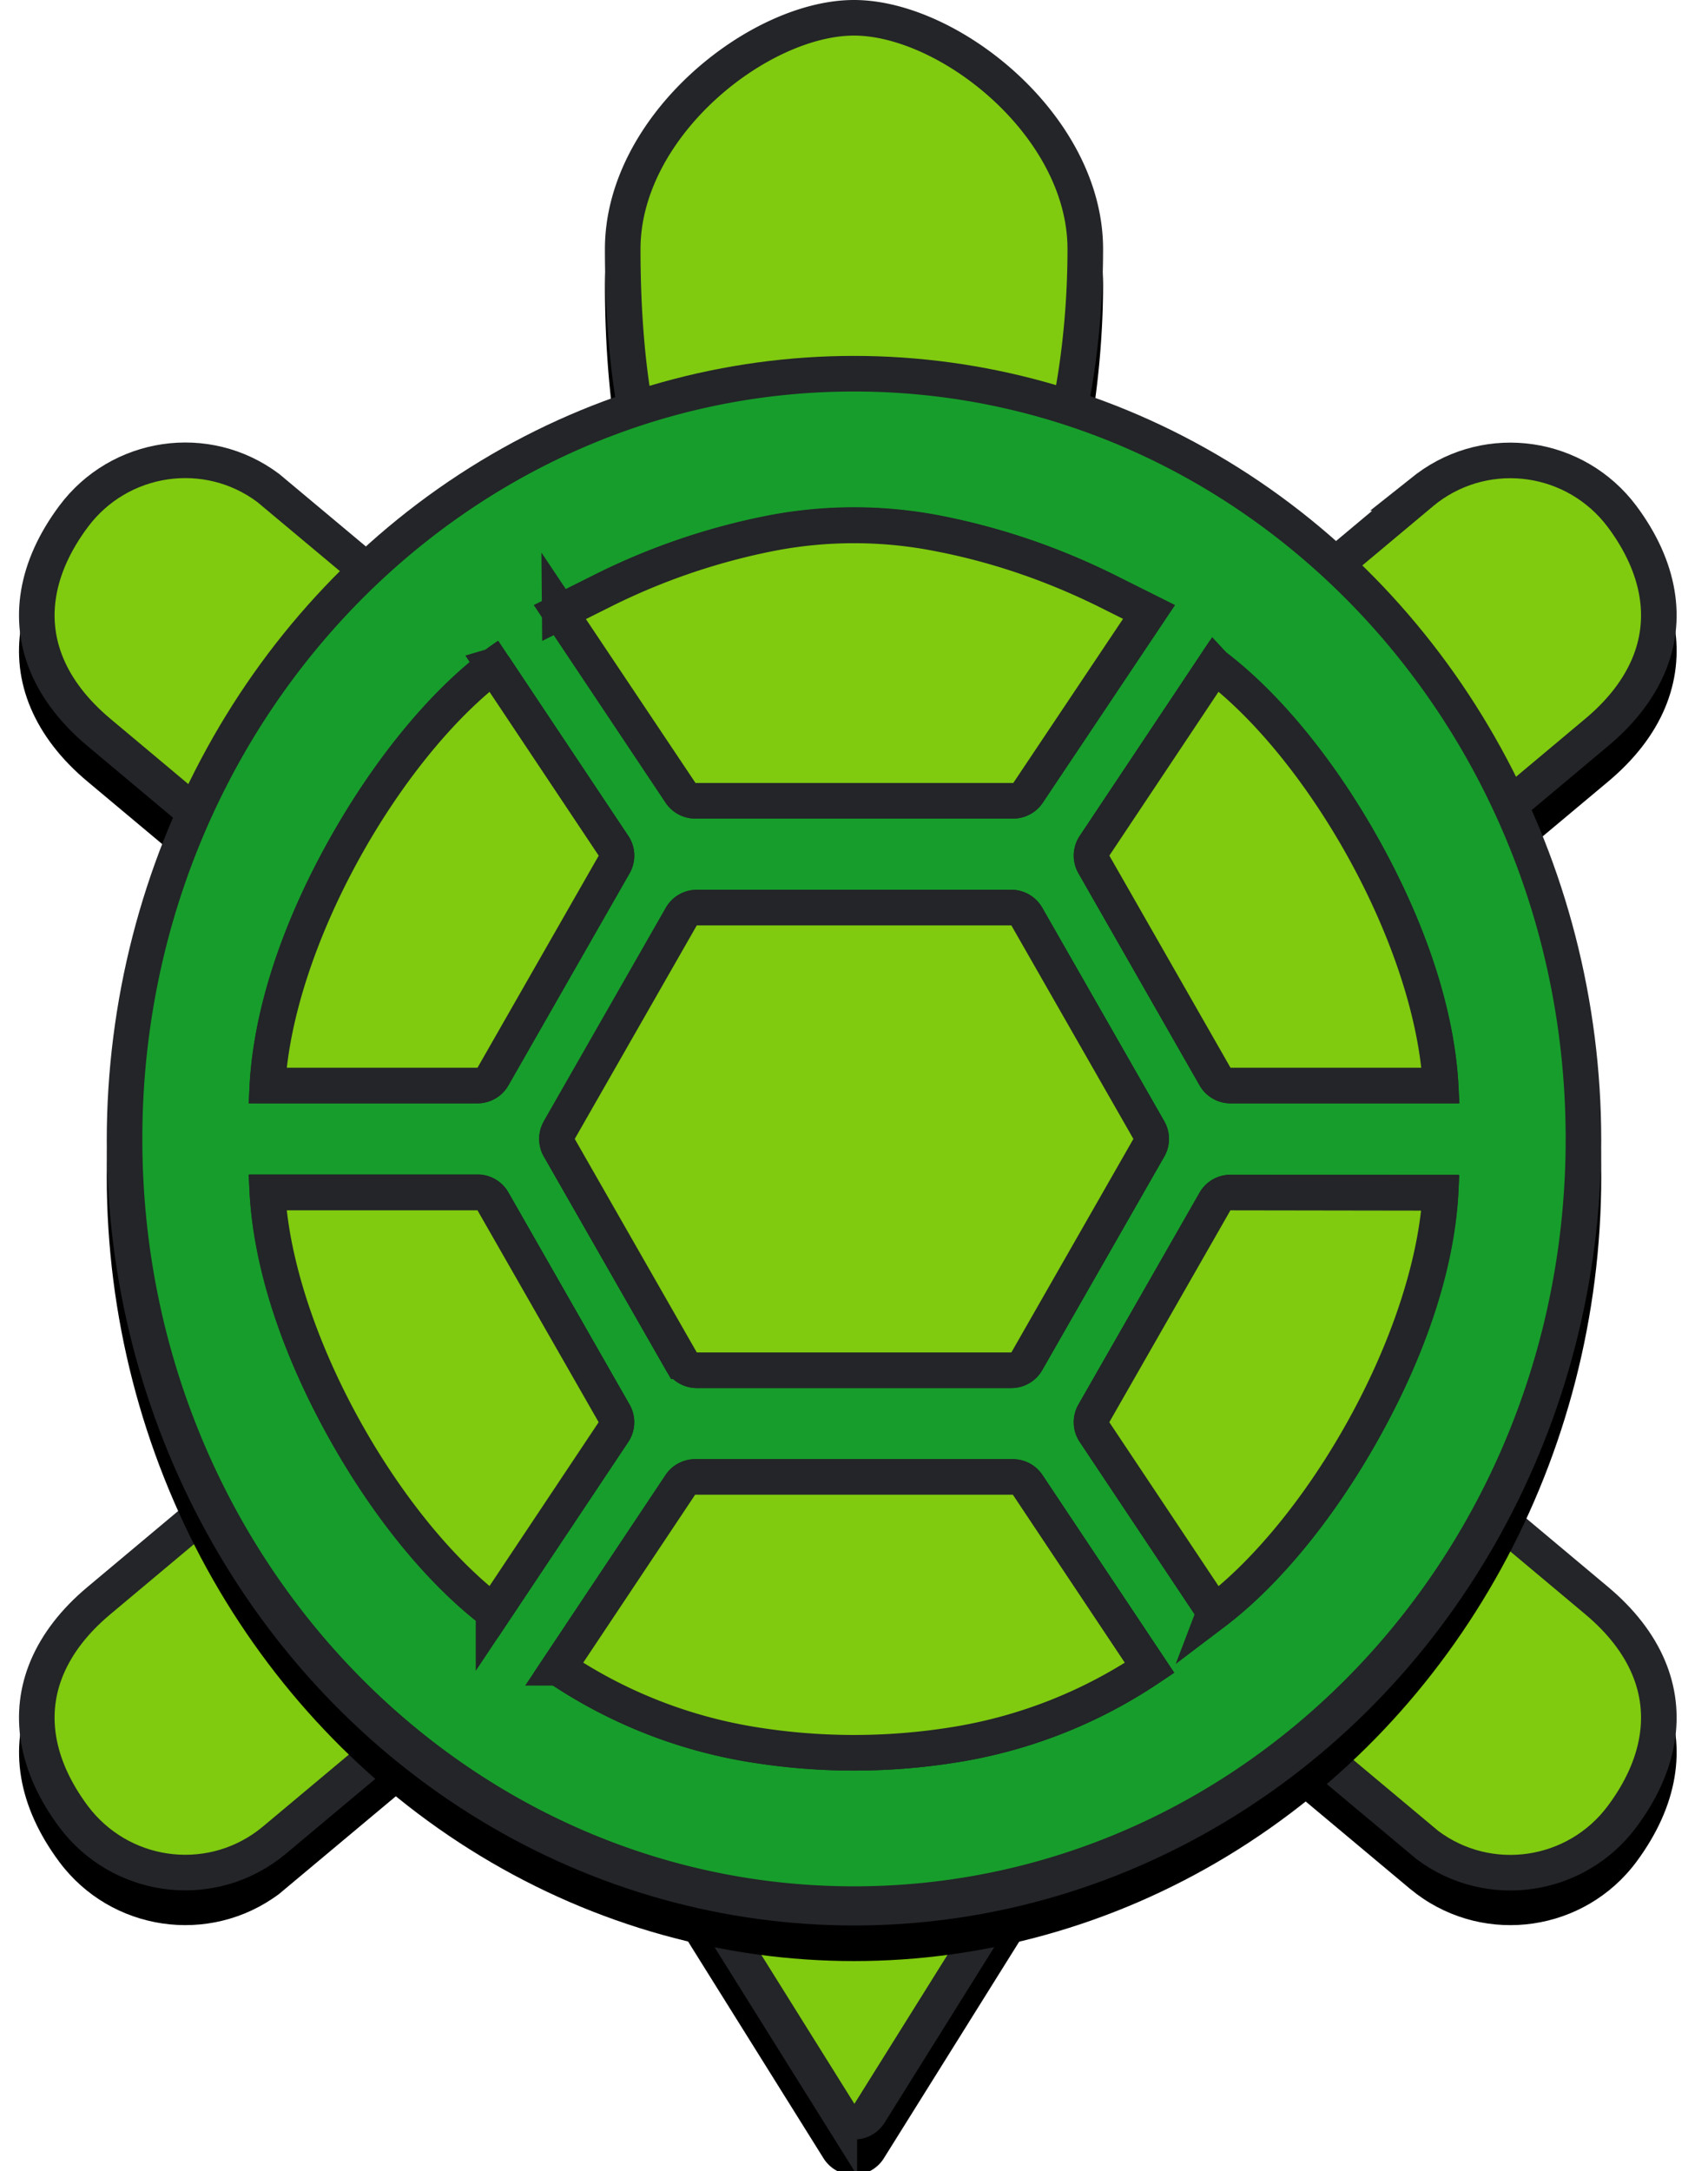 <svg xmlns="http://www.w3.org/2000/svg" xmlns:xlink="http://www.w3.org/1999/xlink" width="48" height="61"><defs><path d="M23.827 26.683L39.814 13.31c1.954-1.455 4.718-1.05 6.174.904.583.783.94 1.585 1.072 2.375s.04 1.57-.27 2.306-.844 1.435-1.593 2.062L31.09 32.764 45.196 44.57c.75.627 1.28 1.324 1.593 2.062s.403 1.516.27 2.306-.49 1.59-1.072 2.375c-1.455 1.954-4.22 2.36-6.174.904l-.197-.155-15.79-13.217L7.84 52.217c-1.954 1.455-4.718 1.05-6.174-.904-.583-.783-.94-1.585-1.072-2.375s-.04-1.57.27-2.306.844-1.435 1.593-2.062l14.105-11.806L2.457 20.957c-.75-.627-1.28-1.324-1.593-2.062S.46 17.38.594 16.59s.49-1.59 1.072-2.375c1.455-1.954 4.22-2.36 6.174-.904l.197.155 15.79 13.217z" id="A"/><filter x="-7.5%" y="-6.1%" width="115.0%" height="117.2%" id="B"><feOffset dy="1" in="SourceAlpha"/><feGaussianBlur stdDeviation="1"/><feComposite in2="SourceAlpha" operator="out"/><feColorMatrix values="0 0 0 0 0.137 0 0 0 0 0.145 0 0 0 0 0.157 0 0 0 0.6 0"/></filter><path d="M28 16.684V44l.9 8.19c.038.346.042.464.032.597a1.29 1.29 0 0 1-.086.377c-.048.124-.102.23-.287.524l-3.72 5.953a1 1 0 0 1-1.696 0L19.43 53.7c-.184-.295-.24-.4-.287-.524a1.29 1.29 0 0 1-.086-.377c-.01-.133-.007-.25.032-.597L20 44V16.54c-.175-.206-.454-.508-.925-.952C17.33 13.945 17 9.612 17 7c0-4.506 5-7 7-7s7 2.494 7 7c0 2.614-.514 6.77-2.08 8.593-.24.28-.54.763-.92 1.09z" id="C"/><filter x="-25.0%" y="-4.2%" width="150.0%" height="111.6%" id="D"><feOffset dy="1" in="SourceAlpha"/><feGaussianBlur stdDeviation="1"/><feComposite in2="SourceAlpha" operator="out"/><feColorMatrix values="0 0 0 0 0.137 0 0 0 0 0.145 0 0 0 0 0.157 0 0 0 0.6 0"/></filter><ellipse id="E" cx="21" cy="22.05" rx="21" ry="22.05"/><filter x="-8.3%" y="-5.7%" width="116.7%" height="115.9%" id="F"><feOffset dy="1" in="SourceAlpha"/><feGaussianBlur stdDeviation="1"/><feColorMatrix values="0 0 0 0 0.137 0 0 0 0 0.145 0 0 0 0 0.157 0 0 0 0.6 0"/></filter></defs><g fill="none"><use filter="url(#B)" xlink:href="#A" fill="#000"/><path d="M39.94 13.85L23.827 27.335 7.54 13.712c-1.733-1.3-4.184-.932-5.474.8-.533.715-.86 1.443-.98 2.16-.117.696-.037 1.38.238 2.03.282.668.77 1.3 1.453 1.873l14.563 12.2-14.563 12.2c-.684.572-1.17 1.205-1.453 1.873-.275.65-.355 1.333-.238 2.03.12.716.447 1.444.98 2.16 1.3 1.733 3.74 2.092 5.474.8l.174-.138 16.112-13.486 16.286 13.624c1.733 1.3 4.184.932 5.474-.8.533-.715.86-1.443.98-2.16.117-.696.037-1.38-.238-2.03-.282-.668-.77-1.3-1.453-1.873l-14.563-12.2 14.563-12.2c.684-.572 1.17-1.205 1.453-1.873.275-.65.355-1.333.238-2.03-.12-.716-.447-1.444-.98-2.16-1.3-1.733-3.74-2.092-5.474-.8l-.174.138z" stroke="#232528" fill="#80CA0F" fill-rule="evenodd"/><use filter="url(#D)" xlink:href="#C" fill="#000"/><path d="M27.5 44V16.454l.174-.15a3.08 3.08 0 0 0 .387-.417l.48-.62C29.788 13.815 30.5 10.316 30.5 7c0-3.47-3.83-6.5-6.5-6.5S17.5 3.53 17.5 7c0 3.75.602 6.986 1.918 8.226l.963.992.12.14-.003 27.698-.9 8.19c-.033.3-.038.4-.03.503.007.084.023.157.054.235.038.097.085.185.245.44l3.72 5.953a.5.5 0 0 0 .848 0l3.72-5.953c.16-.255.207-.343.245-.44.03-.08.047-.15.054-.235.008-.104.003-.204-.03-.503L27.5 44z" stroke="#232528" fill="#80CA0F" fill-rule="evenodd"/><g transform="translate(3 10)"><use filter="url(#F)" xlink:href="#E" fill="#000"/><use xlink:href="#E" fill="#232528"/><path d="M21 43C9.954 43 1 33.598 1 22S9.954 1 21 1s20 9.402 20 21-8.954 21-20 21zm-8.716-21.496a1 1 0 0 0 0 .992l3.43 6a1 1 0 0 0 .868.504h8.84a1 1 0 0 0 .868-.504l3.43-6a1 1 0 0 0 0-.992l-3.43-6A1 1 0 0 0 25.42 15h-8.84a1 1 0 0 0-.868.504l-3.43 6zM12 7l3.703 5.555a1 1 0 0 0 .832.445h8.93a1 1 0 0 0 .832-.445L30 7l-1.72-.86A19.04 19.04 0 0 0 23.5 4.5c-1.65-.33-3.35-.33-5 0a19.04 19.04 0 0 0-4.78 1.64L12 7zm0 30l.47.313c1.668 1.112 3.553 1.857 5.53 2.187a18.25 18.25 0 0 0 6 0c1.977-.33 3.863-1.075 5.53-2.187L30 37l-3.703-5.555a1 1 0 0 0-.832-.445h-8.93a1 1 0 0 0-.832.445L12 37zM31 8l-3.657 5.486a1 1 0 0 0-.036 1.051l3.405 5.96a1 1 0 0 0 .868.504H38c0-5-4-11-7-13zM11 36l3.657-5.485a1 1 0 0 0 .036-1.051L11.288 23.5a1 1 0 0 0-.868-.503H4C4 28.007 8 34 11 36zm0-28c-3 2-7 8-7 13h6.42a1 1 0 0 0 .868-.504l3.405-5.96a1 1 0 0 0-.036-1.051L11 8zm20 28c3-2 7-7.993 7-12.993h-6.42a1 1 0 0 0-.868.503l-3.405 5.953a1 1 0 0 0 .036 1.051L31 36z" fill="#179D2B"/><g fill="#80CA0F" stroke="#232528"><path d="M12.718 21.752a.5.5 0 0 0 0 .496l3.43 6a.5.5 0 0 0 .434.252h8.84a.5.5 0 0 0 .434-.252l3.43-6a.5.5 0 0 0 0-.496l-3.43-6a.5.5 0 0 0-.434-.252h-8.84a.5.5 0 0 0-.434.252l-3.43 6zm.012-14.558l3.4 5.083a.5.5 0 0 0 .416.223h8.93a.5.5 0 0 0 .416-.223l3.4-5.083-1.213-.606C26.583 5.85 25.018 5.313 23.402 5c-1.586-.317-3.218-.317-4.804 0a18.56 18.56 0 0 0-4.655 1.597l-1.213.606zm-.037 29.666l3.426-5.14a.5.5 0 0 1 .416-.223h8.93a.5.5 0 0 1 .416.223l3.426 5.14-.053.036a13.67 13.67 0 0 1-5.335 2.11 17.75 17.75 0 0 1-5.836 0 13.67 13.67 0 0 1-5.335-2.11l-.053-.036zM31.13 8.706l-3.37 5.057a.5.5 0 0 0-.018.525l3.405 5.96a.5.5 0 0 0 .434.252h5.905c-.237-4.134-3.312-9.5-6.355-11.793zM10.87 35.294l3.37-5.057a.5.5 0 0 0 .018-.526l-3.405-5.953a.5.5 0 0 0-.434-.252H4.515c.237 4.133 3.3 9.482 6.355 11.787z"/><path d="M.996 9.532l2.975 5.3a.5.5 0 0 0 .46.255l6.856-.33a.5.5 0 0 0 .422-.272l2.68-5.26c-3.79-1.666-9.96-1.357-13.394.308z" transform="matrix(-.454 .891 .891 .454 2.829 3.492)"/><path d="M23.622 22.306l2.975 5.3a.5.5 0 0 0 .46.255l6.85-.33a.5.5 0 0 0 .421-.272L37 21.995c-3.8-1.665-9.952-1.355-13.387.31z" transform="matrix(.454 -.891 -.891 -.454 40.281 66.468)"/></g></g></g></svg>